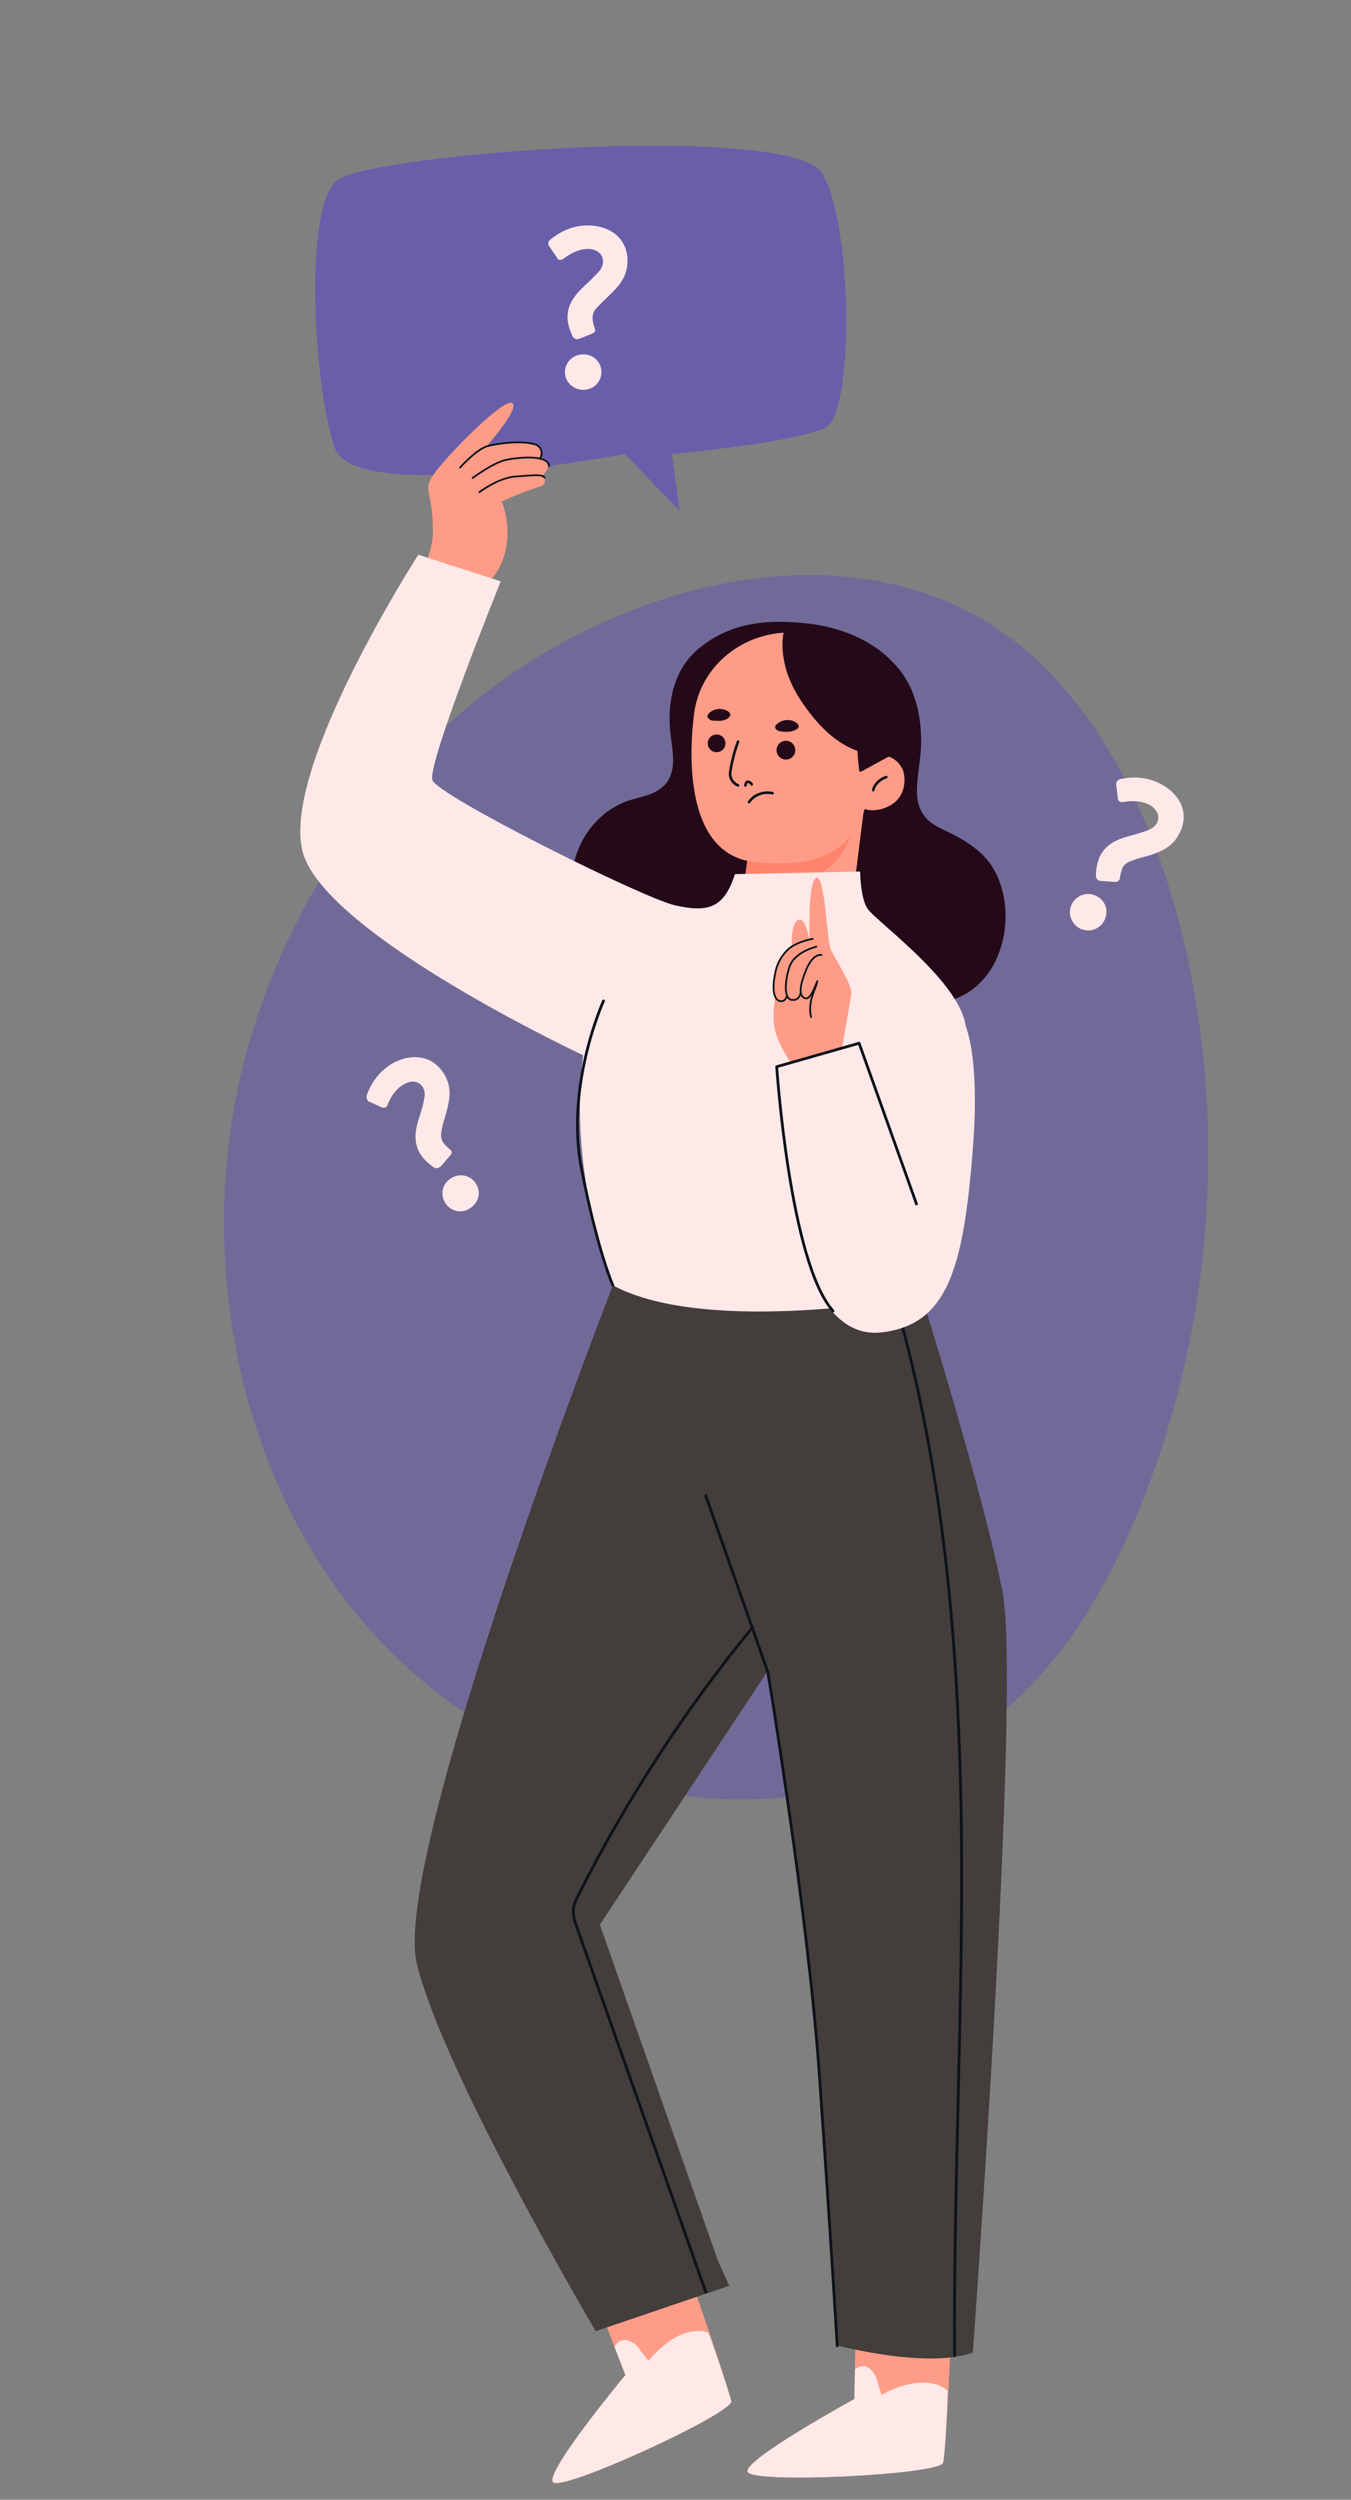 <svg width="259" height="479" viewBox="0 0 259 479" fill="none" xmlns="http://www.w3.org/2000/svg">
<rect x="0" y="0" width="259" height="479" fill="#808080" stroke="none"/>
<g clip-path="url(#clip0_496_2250)">
<path opacity="0.63" d="M99.6 128.1C72.5 146.2 52 176.2 45.3 210C38.6 243.9 46.3 281.2 66.9 307.5C90.2 337.3 129.2 351.2 164 342C174.1 339.3 183.9 334.9 192.2 328C203.7 318.5 211.9 304.8 217.9 290.4C231.7 257.4 235.3 219.5 227.8 184.1C223.4 163.5 215.1 143.3 201.1 128.7C173.6 100.4 129.6 108.1 99.6 128.1Z" fill="#695EA9"/>
<path class="cloud" d="M119.799 87C119.799 87 68.099 96.8 64.199 85.9C60.299 75 57.999 39.9 64.599 34.6C71.199 29.3 151.699 23.4 157.599 33.2C163.499 43 163.799 79 158.299 81.9C152.799 84.8 128.799 87 128.799 87L130.299 97.9L119.799 87Z" fill="#695EA9"/>
<path class="cloud" d="M111.099 64.9L110.699 65C110.299 65 109.999 64.8 109.799 64.5C109.199 63.2 108.799 62 108.799 60.8C108.799 57.8 110.799 55.9 112.899 54C113.899 53 114.599 52.3 114.999 51.8C115.399 51.3 115.599 50.7 115.599 50.1C115.599 48.5 114.199 47.7 112.699 47.7C110.999 47.7 109.299 48.6 107.999 49.6C107.799 49.7 107.599 49.8 107.399 49.8C107.099 49.8 106.899 49.7 106.799 49.4L105.299 47.2C105.199 47.1 105.099 46.9 105.099 46.7C105.099 46.4 105.199 46.2 105.399 46C107.699 44.1 110.099 43.2 112.699 43.2C116.999 43.2 120.299 45.7 120.299 50C120.299 52.7 118.999 54.5 117.099 56.3L116.299 57.1C115.299 58 114.699 58.7 114.199 59.2C113.799 59.7 113.599 60.3 113.599 60.9C113.599 61.4 113.699 62.1 113.999 62.8C113.999 63 114.099 63.1 114.099 63.2C114.099 63.3 114.099 63.5 113.999 63.6C113.899 63.7 113.699 63.8 113.599 63.9L111.099 64.9ZM108.299 71.3C108.299 69.4 109.899 67.9 111.799 67.9C113.799 67.9 115.299 69.4 115.299 71.3C115.299 73.2 113.799 74.7 111.799 74.7C109.899 74.7 108.299 73.2 108.299 71.3Z" fill="#FEE9E8"/>
<path d="M140.199 460.1C140.599 462.4 107.399 477.7 105.999 475.6C104.599 473.5 119.899 455.1 119.899 455.1L117.799 449.7L115.699 444.3L132.699 437.5C132.699 437.5 134.299 442 135.999 447C137.899 452.6 139.899 458.9 140.199 460.1Z" fill="#FF9C87"/>
<path d="M140.199 460.1C140.599 462.4 107.399 477.7 105.999 475.6C104.599 473.5 119.899 455.1 119.899 455.1L117.799 449.7C118.099 449.2 118.499 448.7 119.099 448.5C119.799 448.2 120.699 448.5 121.299 448.9C121.999 449.3 122.499 449.9 122.899 450.6C123.399 451.2 123.899 451.8 124.299 452.4C126.599 449.7 129.799 446.9 133.299 446.7C134.199 446.6 134.999 446.7 135.799 447C137.899 452.6 139.899 458.9 140.199 460.1Z" fill="#FEE9E8"/>
<path d="M180.799 471.9C180.299 474.2 143.799 476 143.299 473.6C142.799 471.2 163.799 459.7 163.799 459.7L163.899 454L163.999 448.2H182.299C182.299 448.2 182.099 452.9 181.799 458.2C181.499 464 181.099 470.7 180.799 471.9Z" fill="#FF9C87"/>
<path d="M180.799 471.9C180.299 474.2 143.799 476 143.299 473.6C142.799 471.2 163.799 459.7 163.799 459.7L163.899 454C164.399 453.6 164.899 453.4 165.499 453.4C166.299 453.4 166.999 454 167.399 454.6C167.899 455.2 168.099 456 168.299 456.7C168.499 457.4 168.799 458.2 168.999 458.9C172.099 457.2 176.099 455.9 179.499 456.9C180.299 457.2 181.099 457.6 181.699 458.1C181.499 464 181.099 470.7 180.799 471.9Z" fill="#FEE9E8"/>
<path d="M117.499 246.3C117.499 246.3 74.999 355.5 79.899 376.2C84.799 396.9 114.199 446.7 114.199 446.7L139.799 438L137.599 433.1L114.999 368.8L147.099 320.3L155.499 377.8L160.399 449.4C160.399 449.4 177.599 454 186.499 450.8C186.499 450.8 195.799 323.6 192.199 305.1C188.699 286.6 176.399 247.4 176.399 247.4L117.499 246.3Z" fill="#433D3B"/>
<path d="M135.299 286.6L147.199 320.4C147.199 320.4 154.899 366.5 157.099 397.8C159.299 429 160.499 449.5 160.499 449.5" stroke="#0E1219" stroke-width="0.533" stroke-miterlimit="10" stroke-linecap="round" stroke-linejoin="round"/>
<path d="M171.6 249.1C181 281.7 183.8 315.8 184.3 349.7C184.7 383.6 182.8 417.5 183 451.4" stroke="#0E1219" stroke-width="0.533" stroke-miterlimit="10" stroke-linecap="round" stroke-linejoin="round"/>
<path d="M144.299 311.8C131.399 327.5 120.199 344.7 110.999 362.9C110.499 363.9 109.899 365 109.899 366.2C109.899 367.2 110.199 368.3 110.599 369.3C118.799 392.6 127.099 415.9 135.299 439.2" stroke="#0E1219" stroke-width="0.533" stroke-miterlimit="10" stroke-linecap="round" stroke-linejoin="round"/>
<path d="M80.999 109.1C80.999 109.1 83.099 105.4 82.999 101.6C82.899 93.6 80.999 94.2 82.999 91.1C84.999 88 96.199 76.5 98.099 77.2C99.999 77.9 93.299 85.5 93.299 85.5C93.299 85.5 105.699 82.9 103.499 87.7C103.499 87.7 106.599 88.8 103.999 91.1C103.999 91.1 105.399 92.7 103.299 93.3C98.999 94.7 96.199 96.1 96.199 96.1C96.199 96.1 99.599 104.1 94.399 110.8L80.999 109.1Z" fill="#FF9C87"/>
<path d="M88.199 89.6C88.199 89.6 91.199 86.2 93.399 85.5C95.199 85 100.199 84.3 102.699 85.2C103.599 85.5 104.099 86.6 103.699 87.5C103.699 87.6 103.599 87.6 103.599 87.7" stroke="#0E1219" stroke-width="0.336" stroke-miterlimit="10" stroke-linecap="round" stroke-linejoin="round"/>
<path d="M90.599 91.6C90.599 91.6 94.599 88.6 97.099 88.1C99.699 87.6 104.999 87.1 105.299 89.3" stroke="#0E1219" stroke-width="0.336" stroke-miterlimit="10" stroke-linecap="round" stroke-linejoin="round"/>
<path d="M91.899 94.3C91.899 94.3 95.599 91.5 98.899 91.3C102.199 91.1 103.799 90.8 104.399 91.5" stroke="#0E1219" stroke-width="0.336" stroke-miterlimit="10" stroke-linecap="round" stroke-linejoin="round"/>
<path d="M165.2 122.5C167.8 123.8 170.1 125.6 172 127.8C175.4 131.7 176.6 136.9 176.6 142.1C176.6 145 175.9 148 175.8 150.9C175.7 152.7 176 154.7 177.1 156.2C178.6 158.3 181.1 159 183.3 160.2C185.7 161.5 188 163.1 189.6 165.2C193.2 170 193.6 177.2 191.5 182.6C190.5 185.4 188.7 187.9 186.3 189.7C183.5 191.7 180.1 192.5 176.7 192.7C166.2 193.4 155.7 191.8 145.4 190.2C137.9 189 130.3 187.8 123.2 185.1C117.1 182.8 111.7 179.4 110.1 172.7C108.1 164.8 112.8 156 120.5 153.4C123 152.6 125.9 152.3 127.7 150.1C129.9 147.3 128.8 143.4 128.5 140.3C127.9 134.5 129.2 128.3 133.8 124.4C140.4 118.9 147.8 118.6 155.9 119.6C159.1 120.1 162.3 121 165.2 122.5Z" fill="#240A19"/>
<path d="M165.599 155.2L163.399 172.7L142.199 173.1L142.899 167.8L143.499 163.1L163.699 155.8L165.599 155.2Z" fill="#FF9C87"/>
<path d="M163.699 155.8C163.899 160.1 161.599 164.4 158.099 166.9C154.499 169.4 149.699 170.1 145.399 168.9C144.499 168.7 143.599 168.3 142.899 167.7L143.499 163L163.699 155.8Z" fill="#FF836D"/>
<path d="M167.099 145.5C168.799 144.5 170.799 144.5 172.399 146.4C172.599 146.7 172.799 147 172.999 147.3C173.799 149.3 173.399 152 171.799 153.5C170.299 154.9 167.699 155.7 165.699 155C163.599 154.3 163.199 152.1 163.599 150.2C163.899 148.5 165.299 146.5 167.099 145.5Z" fill="#FF9C87"/>
<path d="M169.899 148.9C168.699 149.3 167.699 150.2 167.399 151.4" stroke="#0E1219" stroke-width="0.5" stroke-miterlimit="10" stroke-linecap="round" stroke-linejoin="round"/>
<path d="M133.199 135.9C134.699 127.5 142.299 121.2 151.499 121.2C151.799 121.2 152.099 121.2 152.399 121.2C162.199 121.7 169.999 129.4 169.999 138.9C169.999 140.9 169.699 142.7 169.099 144.5C168.599 146 167.899 147.4 166.999 148.7C165.899 160.1 160.699 166.9 144.799 165.2C128.499 163.6 133.199 135.9 133.199 135.9Z" fill="#FF9C87"/>
<path d="M152.467 143.822C152.507 142.829 151.734 141.991 150.741 141.951C149.747 141.911 148.91 142.684 148.87 143.678C148.83 144.671 149.603 145.509 150.596 145.548C151.59 145.588 152.427 144.815 152.467 143.822Z" fill="#240A19"/>
<path d="M139.075 142.508C139.112 141.569 138.382 140.778 137.444 140.741C136.506 140.703 135.715 141.433 135.677 142.371C135.64 143.31 136.37 144.101 137.308 144.138C138.246 144.176 139.037 143.446 139.075 142.508Z" fill="#240A19"/>
<path d="M141.498 142.1C140.798 144 140.298 145.9 139.998 147.9C139.798 149 140.498 150.1 141.498 150.5" stroke="#0E1219" stroke-width="0.5" stroke-miterlimit="10" stroke-linecap="round" stroke-linejoin="round"/>
<path d="M144.098 150.3C143.998 150.1 143.898 150 143.698 149.9C143.598 149.8 143.398 149.8 143.298 149.8C142.998 149.9 142.998 150.2 142.898 150.5" stroke="#0E1219" stroke-width="0.5" stroke-miterlimit="10" stroke-linecap="round" stroke-linejoin="round"/>
<path d="M149.099 138.6C148.899 138.8 148.599 139 148.599 139.3C148.599 139.6 148.799 139.8 149.099 140C149.399 140.1 149.699 140.2 150.099 140.2C151.099 140.3 152.199 140.2 152.899 139.6C152.999 139.5 153.099 139.4 153.099 139.3C153.199 139 152.999 138.8 152.799 138.6C151.699 137.7 150.199 137.8 149.099 138.6Z" fill="#240A19"/>
<path d="M136.099 136.5C135.899 136.7 135.699 136.9 135.599 137.2C135.599 137.5 135.799 137.7 136.099 137.9C136.399 138.1 136.699 138.1 137.099 138.1C138.099 138.2 139.199 138.1 139.799 137.4C139.899 137.3 139.999 137.2 139.999 137.1C140.099 136.8 139.899 136.6 139.699 136.4C138.599 135.6 137.099 135.7 136.099 136.5Z" fill="#240A19"/>
<path d="M143.599 153.7C144.499 152.3 146.399 151.6 148.099 152" stroke="#0E1219" stroke-width="0.5" stroke-miterlimit="10" stroke-linecap="round" stroke-linejoin="round"/>
<path d="M150.399 120.4C149.699 123.1 149.999 125.9 150.799 128.6C151.599 131.2 152.999 133.6 154.699 135.9C157.199 139.3 160.399 142.5 164.399 143.9C164.399 145.2 164.599 146.4 164.699 147.6C164.699 147.7 164.699 147.7 164.799 147.8C164.899 147.9 165.099 147.9 165.199 147.8C166.999 146.8 168.899 145.8 170.699 144.8C171.599 142.9 171.499 140.8 171.599 138.7C171.599 137.4 171.699 136.1 171.499 134.8C170.999 131.2 168.899 128 166.099 125.7C163.299 123.4 159.899 122 156.399 121.1C154.399 120.7 152.399 120.3 150.399 120.4Z" fill="#240A19"/>
<path d="M140.899 167.5L164.899 167C164.899 167 164.899 171.9 166.299 174.1C167.699 176.3 182.099 186.6 184.799 195.1C187.499 203.5 176.599 248.5 176.599 248.5C176.599 248.5 135.699 256.1 117.499 246.3C117.499 246.3 108.799 225.3 111.799 202.2C111.799 202.2 62.799 179.3 58.099 163.5C53.499 147.7 80.199 106.3 80.199 106.3L95.999 111.4C95.999 111.4 81.799 146.5 82.899 149.5C83.999 152.5 123.199 172.1 129.499 173.5C135.799 174.9 138.799 174 140.899 167.5Z" fill="#FEE9E8"/>
<path d="M148.6 205L164.6 200.1L169.8 214.5L183.4 193.4C183.4 193.4 188.3 197.2 186.5 220.2C184.7 243.2 181.6 253.8 169.1 255.3C149.1 257.8 148.6 205 148.6 205Z" fill="#FEE9E8"/>
<path d="M115.699 191.8C115.699 191.8 108.299 208 111.499 224.1C114.699 240.2 117.499 246.3 117.499 246.3" stroke="#0E1219" stroke-width="0.533" stroke-miterlimit="10" stroke-linecap="round" stroke-linejoin="round"/>
<path d="M151.5 203.5C151.5 203.5 149.4 200.5 148.6 197.5C147.9 194.5 148.6 191.3 148.6 191.3C148.6 191.3 146.8 184.2 151.8 181.4C151.8 181.4 151.5 177.1 153 176.3C154.5 175.5 155.2 180.4 155.2 180.4C155.2 180.4 154.8 168.8 156.5 168.2C158.2 167.6 158.5 180.4 159.3 182C160 183.6 163.4 188.7 163.2 190.4C163 192.1 161.4 200.9 161.4 200.9L151.5 203.5Z" fill="#FF9C87"/>
<path d="M155.799 179.9C155.799 179.9 152.799 180.4 151.099 181.9C149.799 183.1 148.899 184.8 148.599 186.6C148.299 187.9 147.899 190.9 149.199 191.7C149.899 192.1 150.599 191.7 150.799 191" stroke="#0E1219" stroke-width="0.342" stroke-miterlimit="10" stroke-linecap="round" stroke-linejoin="round"/>
<path d="M156.5 181.4C156.5 181.4 152.2 182.4 151.3 185.4C150.4 188.4 150.3 191.4 151.8 191.6C153.3 191.8 153.5 190.2 153.5 190.2" stroke="#0E1219" stroke-width="0.342" stroke-miterlimit="10" stroke-linecap="round" stroke-linejoin="round"/>
<path d="M157.5 183C157.5 183 156 182.5 154.6 185.7C153.2 189.1 153.1 190.9 154.4 191.3C155.3 191.6 156.2 189.2 156.7 188" stroke="#0E1219" stroke-width="0.342" stroke-miterlimit="10" stroke-linecap="round" stroke-linejoin="round"/>
<path d="M156.6 188.5C156.2 189.5 155.8 190.6 155.5 191.6C155.3 192.7 155.2 193.8 155.5 194.9" stroke="#0E1219" stroke-width="0.342" stroke-miterlimit="10" stroke-linecap="round" stroke-linejoin="round"/>
<path d="M175.699 230.7L164.699 199.9L148.899 204.4C148.899 204.4 151.399 241.9 159.699 251.2" stroke="#0E1219" stroke-width="0.533" stroke-miterlimit="10" stroke-linecap="round" stroke-linejoin="round"/>
<path class="question1" d="M205.5 173.2C206.4 171.5 208.5 170.8 210.2 171.7C212 172.6 212.6 174.6 211.7 176.4C210.8 178.1 208.8 178.8 207 177.9C205.3 177 204.6 174.9 205.5 173.2ZM210.9 168.8L210.6 168.7C210.3 168.5 210.1 168.2 210.1 167.8C210.1 166.4 210.4 165.1 210.9 164C212.3 161.3 214.9 160.6 217.6 159.9C218.9 159.5 219.9 159.2 220.5 158.9C221.1 158.6 221.5 158.2 221.8 157.7C222.5 156.3 221.7 154.9 220.3 154.2C218.8 153.4 216.9 153.4 215.3 153.7C215.1 153.7 214.9 153.7 214.7 153.6C214.5 153.5 214.3 153.3 214.3 153L214 150.4C213.9 150.2 214 150 214.1 149.8C214.2 149.5 214.5 149.4 214.7 149.3C217.6 148.7 220.2 149 222.5 150.2C226.3 152.2 228.1 155.9 226.1 159.7C224.9 162.1 222.9 163.1 220.4 163.9L219.3 164.2C218 164.5 217.1 164.9 216.5 165.1C215.9 165.4 215.4 165.8 215.2 166.3C215 166.8 214.8 167.4 214.7 168.2C214.7 168.4 214.6 168.5 214.6 168.6C214.5 168.7 214.4 168.8 214.3 168.9C214.1 169 214 169 213.8 169L210.9 168.8Z" fill="#FEE9E8"/>
<path class="question2" d="M84.499 223.5L84.199 223.7C83.899 223.9 83.499 223.9 83.199 223.7C81.999 222.9 81.099 222 80.499 221C78.999 218.4 79.799 215.8 80.699 213.1C81.099 211.8 81.299 210.8 81.399 210.1C81.499 209.4 81.299 208.8 81.099 208.4C80.299 207 78.699 207 77.399 207.8C75.899 208.6 74.899 210.2 74.299 211.7C74.199 211.9 74.099 212.1 73.899 212.2C73.699 212.3 73.399 212.3 73.199 212.2L70.799 211.1C70.599 211.1 70.499 210.9 70.399 210.7C70.299 210.4 70.199 210.2 70.299 209.9C71.299 207.1 72.999 205.1 75.199 203.8C78.899 201.7 82.999 202.2 85.199 205.9C86.599 208.3 86.299 210.4 85.599 213L85.299 214.1C84.899 215.3 84.699 216.3 84.599 217C84.499 217.7 84.599 218.3 84.899 218.8C85.199 219.3 85.599 219.7 86.199 220.2C86.299 220.3 86.399 220.4 86.499 220.5C86.599 220.6 86.599 220.8 86.599 220.9C86.599 221.1 86.499 221.2 86.399 221.3L84.499 223.5ZM85.299 230.4C84.299 228.7 84.899 226.6 86.599 225.7C88.299 224.7 90.399 225.3 91.299 226.9C92.299 228.6 91.699 230.6 89.999 231.6C88.399 232.6 86.299 232.1 85.299 230.4Z" fill="#FEE9E8"/>
</g>
<defs>
<clipPath id="clip0_496_2250">
<rect width="259" height="479" fill="white"/>
</clipPath>
</defs>


<style>

.cloud{
    animation: 5s ease-in-out infinite blick;
    transform-origin: 60% 30%;
}

@keyframes blick {
    0%{
        transform: scale(.3);
        opacity: 0;
    }
    50%{
        transform: scale(1);
        opacity: 1;
    }
    100%{
        transform: scale(1);
        opacity: 0;
    }
}

.question1 {
    animation: 3s linear .2s infinite qanim;
    transform-origin: 77% 36%;
}

.question2{
    animation: 4s linear infinite reverse qanim;
   transform-origin: 35% 45%;
}
@keyframes qanim {

    0%{
        transform: rotate(0);
    }
    50%{
        transform: rotate(26deg);
    }
    100%{
        
       transform: rotate(0);
    }
    
}

</style>

</svg>
